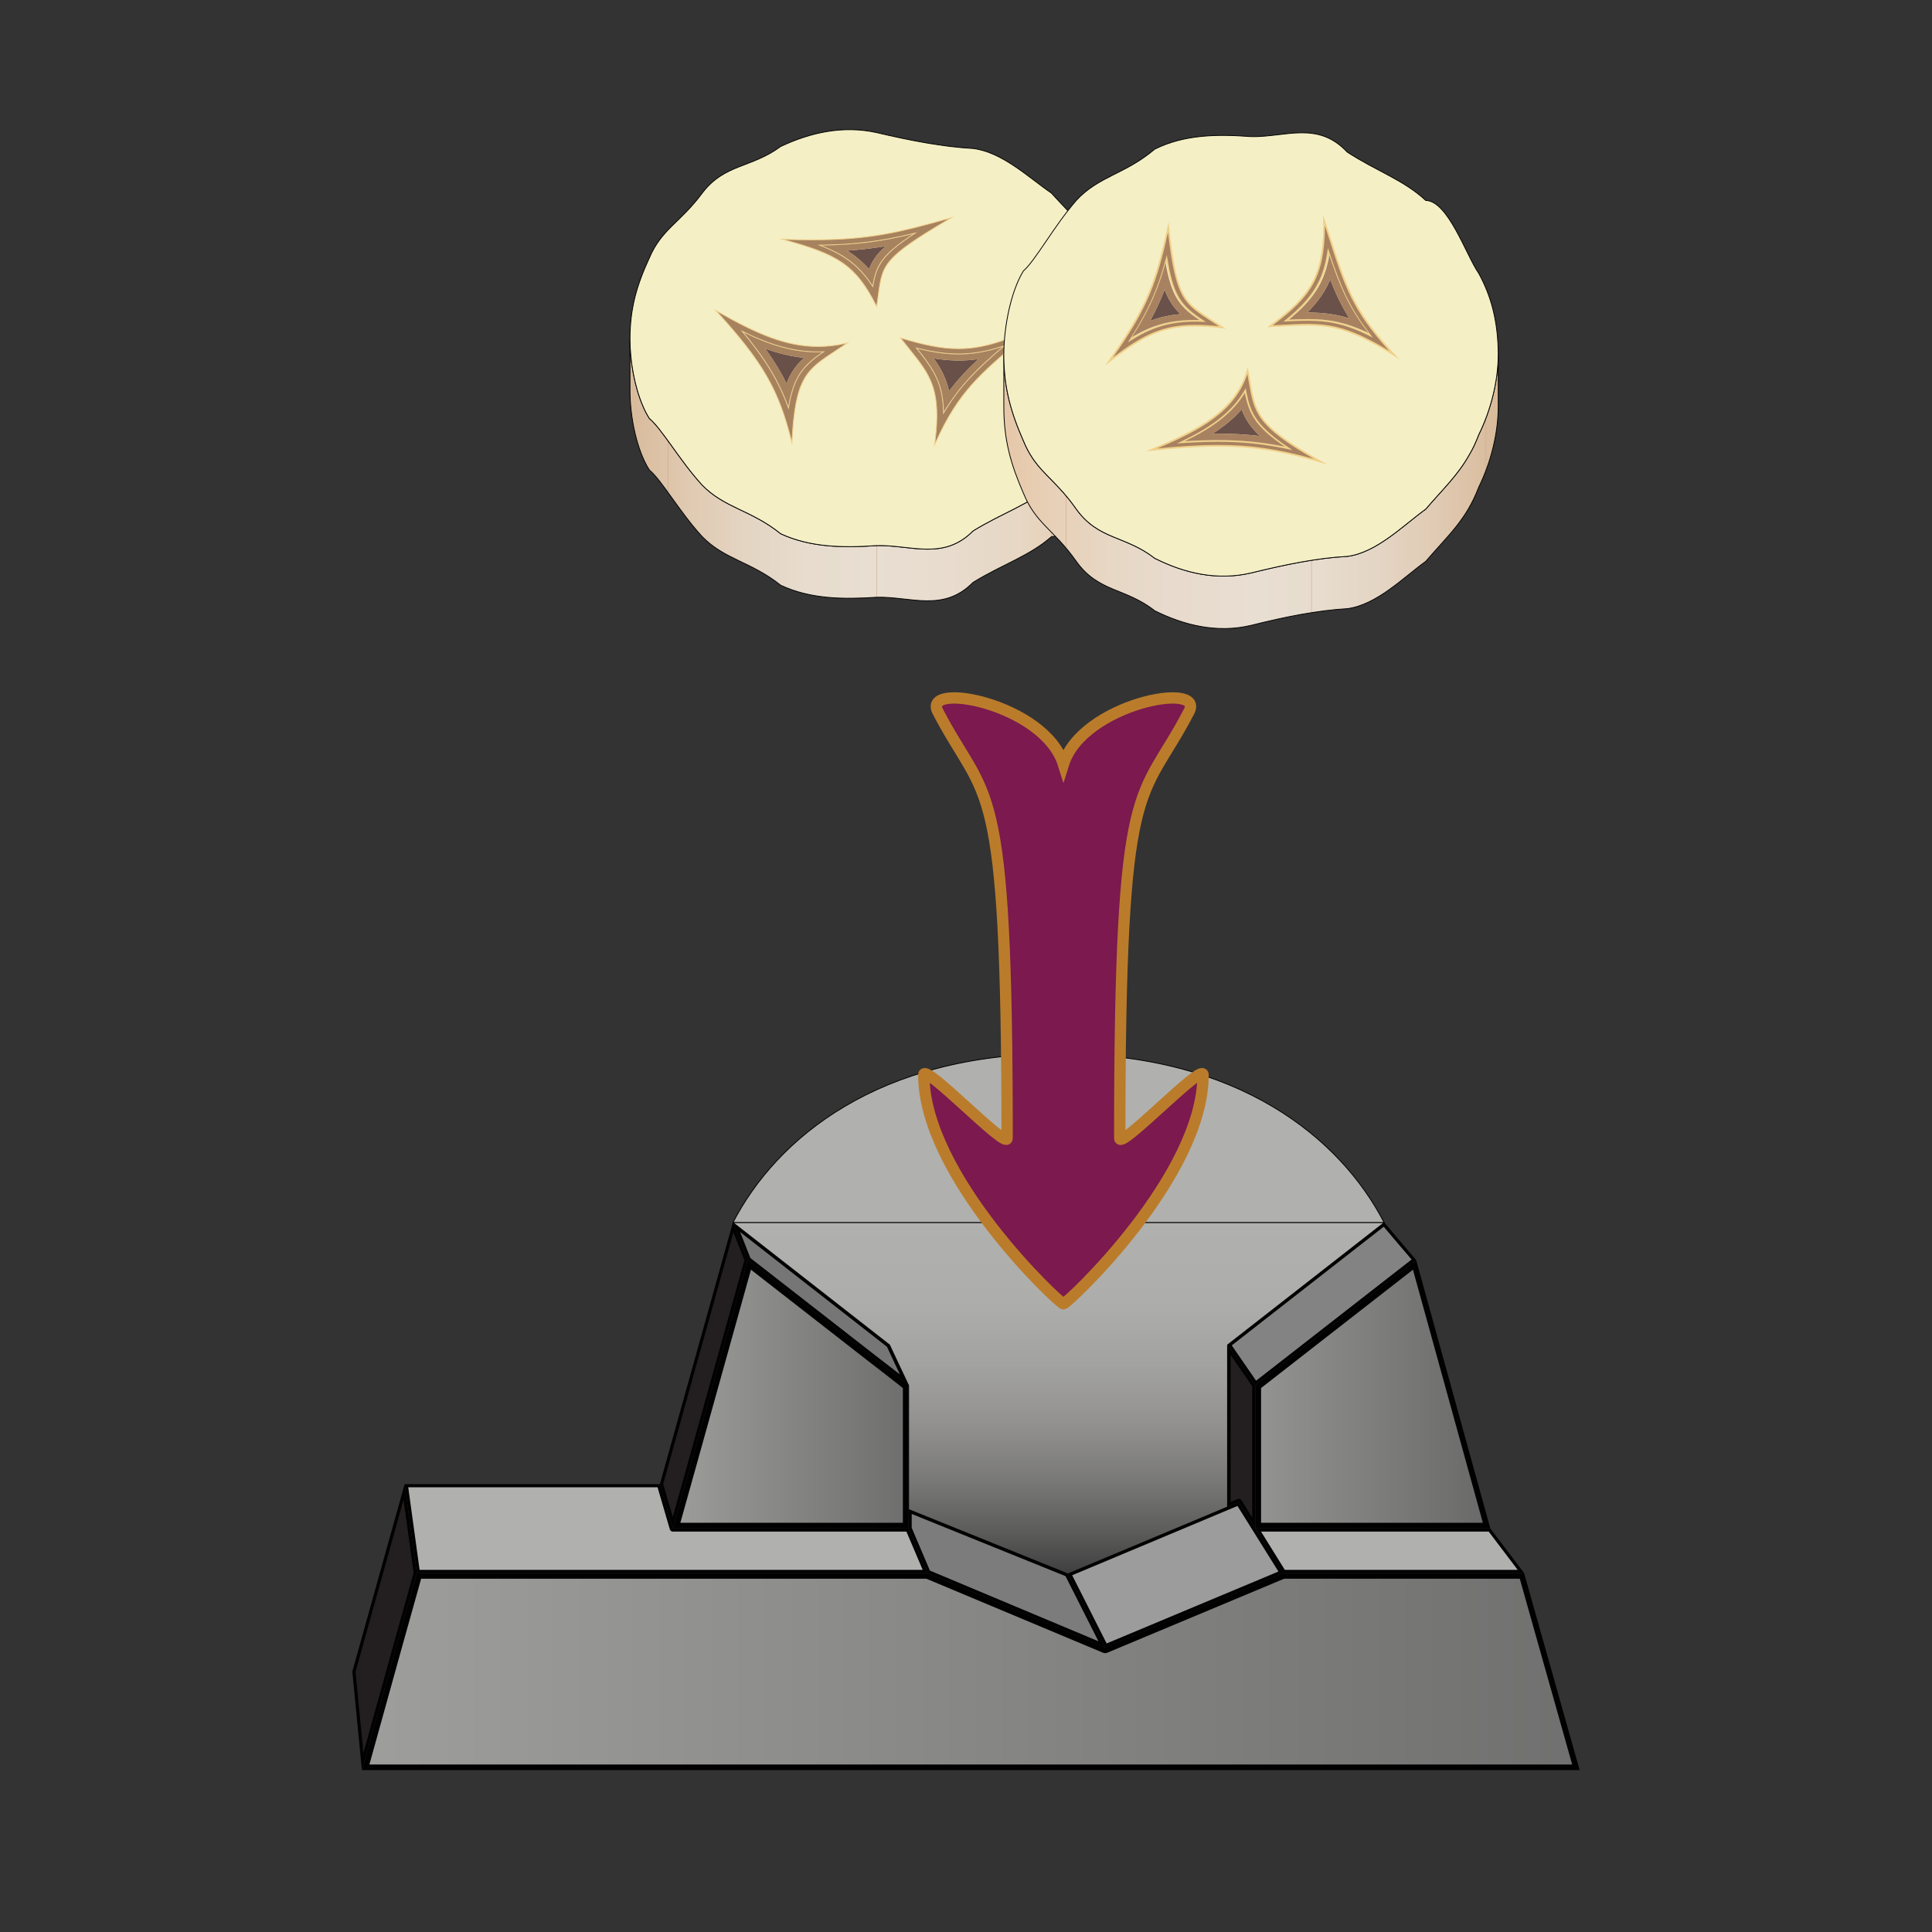<?xml version="1.0" encoding="utf-8"?>
<!-- Generator: Adobe Illustrator 16.0.0, SVG Export Plug-In . SVG Version: 6.00 Build 0)  -->
<!DOCTYPE svg PUBLIC "-//W3C//DTD SVG 1.1//EN" "http://www.w3.org/Graphics/SVG/1.1/DTD/svg11.dtd">
<svg version="1.1" xmlns="http://www.w3.org/2000/svg" xmlns:xlink="http://www.w3.org/1999/xlink" x="0px" y="0px" width="1024px"
	 height="1024px" viewBox="0 0 1024 1024" enable-background="new 0 0 1024 1024" xml:space="preserve">
<rect x="0" y="0" width="1024" height="1024" fill="#333333" stroke="none"/>
<g id="Layer_4">
</g>
<g id="Layer_7">
</g>
<g id="Layer_9">
</g>
<g id="Layer_8">
</g>
<g id="Layer_6">
</g>
<g id="Layer_2">
	<g>
		<g id="Coin_Slot_3_">
			<g>
				
					<linearGradient id="SVGID_1_" gradientUnits="userSpaceOnUse" x1="-277.835" y1="-2244.543" x2="981.442" y2="-2244.543" gradientTransform="matrix(1 0 0 -1 214.4 -1358.564)">
					<stop  offset="0" style="stop-color:#B0B0AE"/>
					<stop  offset="1" style="stop-color:#565756"/>
				</linearGradient>
				<path fill="url(#SVGID_1_)" d="M193.809,936.72l17.986-64.755l10.285-36.729h269.194l93.895,39.34
					c0.188,0.075,0.383,0.12,0.578,0.12c0.198,0,0.393-0.045,0.581-0.12l94.016-39.34h126.299l28.629,101.483H193.809z"/>
				<path fill="#010101" d="M805.508,836.751l27.777,98.465H195.796l17.449-62.844l9.969-35.621H490.97l93.611,39.216
					c0.373,0.157,0.776,0.232,1.166,0.232c0.393,0,0.796-0.075,1.159-0.232l93.732-39.216H805.508 M807.788,833.731H680.036
					l-94.289,39.446l-94.165-39.446H220.934l-10.592,37.823l-18.52,66.659h645.445L807.788,833.731L807.788,833.731z"/>
			</g>
			<g>
				
					<linearGradient id="SVGID_2_" gradientUnits="userSpaceOnUse" x1="370.03" y1="-2098.065" x2="626.519" y2="-2098.065" gradientTransform="matrix(1 0 0 -1 214.4 -1358.564)">
					<stop  offset="0" style="stop-color:#B0B0AE"/>
					<stop  offset="1" style="stop-color:#565756"/>
				</linearGradient>
				<polygon fill="url(#SVGID_2_)" points="666.884,808.603 666.884,734.954 749.742,670.399 787.914,808.603 				"/>
				<path fill="#010101" d="M748.892,672.972l37.05,134.123H668.397v-71.406l29.929-23.326L748.892,672.972 M750.59,667.825
					l-54.115,42.158l-31.084,24.236v75.891h124.52L750.59,667.825L750.59,667.825z"/>
			</g>
			<g>
				
					<linearGradient id="SVGID_3_" gradientUnits="userSpaceOnUse" x1="92.909" y1="-2098.059" x2="327.279" y2="-2098.059" gradientTransform="matrix(1 0 0 -1 214.4 -1358.564)">
					<stop  offset="0" style="stop-color:#B0B0AE"/>
					<stop  offset="1" style="stop-color:#565756"/>
				</linearGradient>
				<polygon fill="url(#SVGID_3_)" points="358.607,808.603 367.399,777.17 397.175,670.386 460.682,719.887 472.525,729.036 
					480.039,734.947 480.039,808.603 				"/>
				<path fill="#010101" d="M398.025,672.96l61.742,48.117l11.811,9.139l6.957,5.471v71.408H360.604l8.256-29.518L398.025,672.96
					 M396.324,667.825l-30.378,108.941l-9.323,33.344h124.924V734.22l-8.105-6.37l-11.832-9.155L396.324,667.825L396.324,667.825z"
					/>
			</g>
			<g>
				<polygon fill="#231F20" points="187.559,885.905 214.172,790.716 220.105,833.844 209.536,871.335 192.215,933.667 				"/>
				<path fill="#010101" d="M213.897,794.849l5.323,38.766l-10.492,37.498l-16.109,57.998l-4.198-42.977L213.897,794.849
					 M214.455,786.61l-27.723,99.379l5.09,52.238l18.52-66.666l10.581-37.83L214.455,786.61L214.455,786.61z"/>
			</g>
			<g>
				<path fill="#B0B0AE" d="M221.664,832.891l-6.248-45.448H349.15l6.667,22.895c0.108,0.358,0.435,0.598,0.806,0.598h124.333
					l9.362,21.956H221.664z"/>
				<path fill="#010101" d="M348.518,788.28l6.504,22.289c0.205,0.715,0.851,1.206,1.602,1.206h123.79l8.64,20.287H222.394
					l-6.021-43.782H348.518 M349.772,786.61H214.455l6.479,47.121h270.648L481.514,810.1H356.623L349.772,786.61L349.772,786.61z"/>
			</g>
			<g>
				<polygon fill="#231F20" points="350.559,786.366 388.579,650.506 395.547,668.13 365.141,776.537 356.61,807.065 				"/>
				<path fill="#010101" d="M388.72,653.135l2.301,5.813l3.534,8.971l-30.222,108.4l-7.743,27.706l-5.094-17.431L388.72,653.135
					 M388.449,647.888l-38.697,138.716l6.871,23.507l9.323-33.344l30.366-108.941l-3.742-9.49L388.449,647.888L388.449,647.888z"/>
			</g>
			<g>
				<polygon fill="#767677" points="473.955,727.183 462.123,718.034 396.836,667.159 393.366,658.031 390.367,650.444 
					470.925,713.388 475.091,722.503 479.277,731.362 				"/>
				<path fill="#010101" d="M392.275,653.002l77.819,60.794l4.243,9.072l2.659,5.645l-2.515-1.981l-11.838-9.153l-64.927-50.596
					l-3.565-9.07L392.275,653.002 M388.449,647.888l4.133,10.447l3.742,9.49l65.285,50.873l11.832,9.151l8.105,6.374l-5.705-12.063
					l-4.407-9.429L388.449,647.888L388.449,647.888z"/>
			</g>
			<g>
				<polygon fill="#838383" points="651.714,712.896 733.523,649.022 738.998,655.521 749.395,667.698 665.563,733.009 				"/>
				<path fill="#010101" d="M733.404,650.177l4.961,5.892l9.814,11.504l-52.73,41.091l-29.7,23.146l-7.81-11.323l-5.083-7.408
					L733.404,650.177 M733.664,647.888h-0.055l-83.029,64.834l5.976,8.708l8.823,12.79l31.084-24.236l54.117-42.158l-10.951-12.848
					L733.664,647.888L733.664,647.888z"/>
			</g>
			<g>
				<polygon fill="#7C7C7C" points="492.225,833.085 482.321,809.779 482.375,801.174 565.364,834.729 583.969,871.562 				"/>
				<path fill="#010101" d="M483.227,802.429l81.525,32.961l17.439,34.516l-89.322-37.457l-9.643-22.679V802.429 M481.547,799.943
					v10.167l10.047,23.621l94.145,39.473l-19.771-39.141L481.547,799.943L481.547,799.943z"/>
			</g>
			<g>
				<polygon fill="#9C9C9D" points="567.107,834.495 656.218,797.14 678.826,833.337 586.131,872.132 				"/>
				<path fill="#010101" d="M655.889,798.186l21.707,34.76l-91.063,38.119l-18.266-36.147l82.955-34.779L655.889,798.186
					 M656.556,796.09l-5.976,2.509l-84.613,35.471l19.771,39.143l94.331-39.48L656.556,796.09L656.556,796.09z"/>
			</g>
			<g>
				<path fill="#231F20" d="M657.262,795.646c-0.148-0.252-0.422-0.394-0.706-0.394c-0.108,0-0.22,0.021-0.328,0.065l-4.81,2.023
					V715.42l13.273,19.271l-0.143,72.525L657.262,795.646z"/>
				<path fill="#010101" d="M652.248,718.12l2.924,4.26l8.529,12.362v69.563l-5.728-9.107c-0.328-0.504-0.86-0.787-1.418-0.787
					c-0.22,0-0.437,0.045-0.653,0.129l-3.654,1.529V718.12 M650.58,712.722v85.877l5.976-2.509l8.823,14.027V734.22l-8.823-12.79
					L650.58,712.722L650.58,712.722z"/>
			</g>
			<g>
				<polygon fill="#B0B0AE" points="680.509,832.891 666.863,810.935 789.462,810.935 806.096,832.891 				"/>
				<path fill="#010101" d="M789.039,811.775l15.378,20.287h-123.44l-12.609-20.287H789.039 M789.877,810.1H665.355l14.681,23.632
					h127.752L789.877,810.1L789.877,810.1z"/>
			</g>
		</g>
		<g id="Coin_Slot_2_">
			
				<path fill="#B0B0AE" stroke="#010101" stroke-width="0.446" stroke-linecap="round" stroke-linejoin="round" stroke-miterlimit="10" d="
				M560.98,558.484c-95.281,0-149.389,44.779-172.518,89.561h0.062h345.109C710.505,603.264,656.388,558.484,560.98,558.484z"/>
			
				<linearGradient id="SVGID_4_" gradientUnits="userSpaceOnUse" x1="346.675" y1="-2007.171" x2="346.675" y2="-2197.737" gradientTransform="matrix(1 0 0 -1 214.4 -1358.564)">
				<stop  offset="0" style="stop-color:#B0B0AE"/>
				<stop  offset="0.217" style="stop-color:#ADADAB"/>
				<stop  offset="0.394" style="stop-color:#A2A2A0"/>
				<stop  offset="0.557" style="stop-color:#92918F"/>
				<stop  offset="0.712" style="stop-color:#797978"/>
				<stop  offset="0.86" style="stop-color:#5B5B5A"/>
				<stop  offset="0.965" style="stop-color:#404140"/>
			</linearGradient>
			
				<polygon fill="url(#SVGID_4_)" stroke="#010101" stroke-width="0.446" stroke-linecap="round" stroke-linejoin="round" stroke-miterlimit="10" points="
				733.653,648.018 650.625,712.852 650.625,798.737 566.018,834.202 481.589,800.076 481.589,734.35 475.887,722.286 
				471.479,712.852 388.497,648.018 			"/>
		</g>
	</g>
	<path fill="#7C194E" stroke="#BA7C2B" stroke-width="6" stroke-miterlimit="10" d="M563.642,691.056
		c-1.979,0.016-74.011-67.516-74.011-121.349c0-6.667,44.164,39.833,44.164,33.598c0-197.599-10.822-176.265-36.765-226.265
		c-8.375-16.142,56.59-4,66.611,28c10.021-32,74.986-44.142,66.611-28c-25.942,50-36.765,28.666-36.765,226.265
		c0,6.235,44.164-40.265,44.164-33.598C637.652,623.54,565.62,691.071,563.642,691.056z"/>
	<g>
		<g>
			
				<linearGradient id="SVGID_5_" gradientUnits="userSpaceOnUse" x1="570.529" y1="249.117" x2="832.233" y2="249.117" gradientTransform="matrix(-1 0 0 1 1166.141 0)">
				<stop  offset="0" style="stop-color:#E6C7A7"/>
				<stop  offset="0.081" style="stop-color:#E7CEB4"/>
				<stop  offset="0.215" style="stop-color:#E7D7C4"/>
				<stop  offset="0.356" style="stop-color:#E8DCCE"/>
				<stop  offset="0.512" style="stop-color:#E8DED1"/>
				<stop  offset="0.638" style="stop-color:#E7DCCE"/>
				<stop  offset="0.759" style="stop-color:#E4D5C3"/>
				<stop  offset="0.879" style="stop-color:#E0CAB2"/>
				<stop  offset="0.996" style="stop-color:#D9BB9B"/>
				<stop  offset="1" style="stop-color:#D9BB9A"/>
			</linearGradient>
			<path fill="url(#SVGID_5_)" d="M333.907,179.791l0.002,27.288c0,14.003,3.638,31.724,10.265,42.017
				c6.625,5.509,16.159,22.487,28.024,35.327c11.856,12.198,25.971,13.265,41.608,25.777c15.64,7.307,32.863,7.539,50.954,6.354
				c18.023-0.416,35.247,8.066,50.942-7.847c15.646-9.653,29.748-13.882,41.617-24.284c11.788-0.204,21.401-27.47,28.028-36.49
				c6.625-11.45,10.263-24.089,10.263-40.854v-27.287c0,14.213-2.652,25.57-7.621,35.639c-0.791,1.805-1.658,3.398-2.642,5.096
				c-6.627,9.123-16.24,36.387-28.028,36.598c-11.869,10.402-25.971,14.64-41.617,24.298c-15.695,15.812-32.919,7.319-50.942,7.744
				c-18.091,1.272-35.314,0.954-50.954-6.256c-15.638-12.64-29.752-13.594-41.608-25.786
				c-11.865-12.932-21.399-29.904-28.024-35.332c-1.258-2.015-2.452-4.228-3.447-6.671
				C336.288,204.823,333.907,191.146,333.907,179.791z"/>
			
				<line fill="none" stroke="#CFA686" stroke-width="0.24" stroke-miterlimit="10" x1="557.32" y1="257.124" x2="557.32" y2="284.423"/>
			
				<line fill="none" stroke="#CFA686" stroke-width="0.24" stroke-miterlimit="10" x1="464.761" y1="289.166" x2="464.761" y2="316.554"/>
			
				<line fill="none" stroke="#CFA686" stroke-width="0.24" stroke-miterlimit="10" x1="354.172" y1="233.809" x2="354.172" y2="261.163"/>
			<path fill="none" stroke="#010101" stroke-width="0.422" stroke-miterlimit="10" d="M333.907,179.791l0.002,27.288
				c0,14.003,3.639,31.724,10.266,42.017c6.625,5.509,16.16,22.487,28.025,35.327c11.855,12.198,25.971,13.265,41.607,25.777
				c15.641,7.307,32.863,7.539,50.955,6.354c18.023-0.416,35.246,8.066,50.941-7.847c15.647-9.653,29.749-13.882,41.618-24.284
				c11.787-0.204,21.4-27.47,28.027-36.49c6.625-11.45,10.264-24.089,10.264-40.854l-0.002-27.287
				c0,14.213-2.652,25.57-7.621,35.639c-0.791,1.805-1.658,3.398-2.642,5.096c-6.627,9.123-16.24,36.387-28.028,36.598
				c-11.869,10.402-25.971,14.64-41.617,24.298c-15.695,15.812-32.919,7.319-50.942,7.744c-18.091,1.272-35.314,0.954-50.954-6.256
				c-15.638-12.64-29.752-13.594-41.608-25.786c-11.865-12.932-21.399-29.904-28.024-35.332c-1.258-2.015-2.452-4.228-3.447-6.671
				C336.288,204.823,333.907,191.146,333.907,179.791z"/>
			<path fill="#F4EFC5" stroke="#010101" stroke-width="0.422" stroke-miterlimit="10" d="M333.907,179.791
				c0,11.355,2.381,25.032,6.819,35.33c0.995,2.443,2.189,4.656,3.447,6.671c6.625,5.428,16.159,22.4,28.024,35.332
				c11.856,12.192,25.971,13.146,41.608,25.786c15.64,7.21,32.863,7.528,50.954,6.256c18.023-0.425,35.247,8.067,50.942-7.744
				c15.646-9.658,29.748-13.896,41.617-24.298c11.788-0.211,21.401-27.475,28.028-36.598c0.983-1.697,1.851-3.291,2.642-5.096
				c4.969-10.068,7.621-21.426,7.621-35.639c0-12.846-3.638-27.473-10.263-40.217c-6.627-16.534-16.24-24.073-28.093-37.229
				c-11.805-8.06-25.906-21.735-41.553-23.643c-15.695-0.85-32.919-4.144-50.942-8.39c-18.091-4.02-35.314,0-50.954,7.314
				c-15.638,11.562-29.752,9.136-41.608,24.717c-11.865,16.015-21.399,18.896-28.024,34.368
				C337.547,151.035,333.907,163.341,333.907,179.791z"/>
		</g>
		<g>
			<g>
				<path fill="#A7825F" d="M464.646,162.476c-11.396-22.992-21.842-27.897-49.896-35.631c5.625,0.184,10.679,0.273,15.395,0.273
					c0.003,0,0.004,0,0.006,0c30.611,0,46.026-3.818,74.178-11.759c-36.146,21.154-36.618,24.696-38.796,40.919
					C465.282,158.128,465.004,160.203,464.646,162.476z M483.817,123.838c-16.758,4.086-30.312,5.79-48.343,6.077l-1.099,0.018
					l1.024,0.397c11.841,4.597,19.273,10.171,25.655,19.239c0.41,0.59,0.826,1.212,1.237,1.833l0.302,0.457l0.09-0.54
					c1.825-10.996,5.16-16.453,21.302-27.093l1.034-0.682L483.817,123.838z"/>
				<path fill="#F1D089" d="M502.777,116.02c-34.807,20.459-35.3,24.141-37.46,40.23c-0.224,1.666-0.472,3.515-0.78,5.526
					c-11.083-22.082-21.415-27.242-48.008-34.661c4.92,0.146,9.403,0.218,13.62,0.218
					C460.198,127.333,475.618,123.656,502.777,116.02 M462.718,152.434l0.179-1.079c1.814-10.927,5.134-16.353,21.208-26.948
					l2.068-1.364l-2.406,0.587c-16.741,4.082-30.281,5.784-48.295,6.071l-2.198,0.035l2.05,0.795
					c11.797,4.58,19.201,10.132,25.555,19.16c0.411,0.591,0.826,1.211,1.236,1.831L462.718,152.434 M505.893,114.694h0.005H505.893z
					 M505.893,114.694c-29.431,8.318-44.938,12.209-75.743,12.209c-5.25,0-10.939-0.112-17.225-0.336
					c29.894,8.16,40.283,13.036,51.826,36.609C468.404,140.635,463.639,139.326,505.893,114.694L505.893,114.694z M462.473,151.284
					c-0.412-0.623-0.829-1.246-1.241-1.839c-6.741-9.579-14.44-14.924-25.753-19.315c19.425-0.31,32.873-2.3,48.39-6.083
					C467.316,134.957,464.258,140.53,462.473,151.284L462.473,151.284z"/>
			</g>
			<path fill="#695049" d="M448.951,132.863c4.489,2.757,8.267,5.925,11.645,9.759c1.643-4.302,4.22-8.04,8.804-12.16
				C462.627,131.621,456.016,132.396,448.951,132.863z"/>
			<path fill="#A7825F" d="M435.479,130.13c11.313,4.392,19.012,9.736,25.753,19.315c0.412,0.593,0.829,1.216,1.241,1.839
				c1.785-10.754,4.844-16.327,21.396-27.237C468.352,127.83,454.903,129.82,435.479,130.13z M448.951,132.863
				c7.064-0.468,13.676-1.242,20.448-2.401c-4.584,4.12-7.161,7.858-8.804,12.16C457.218,138.788,453.44,135.62,448.951,132.863z"/>
			<g>
				<path fill="#A7825F" d="M419.728,234.726c-6.792-27.949-15.365-42.832-40.323-70.134c21.125,12.094,36.884,19.076,54.163,19.076
					c5.148,0,10.245-0.619,15.543-1.892c-2.182,1.493-4.238,2.844-6.081,4.054C427.385,196.103,421.391,200.04,419.728,234.726z
					 M394.045,176.363c3.603,4.349,6.647,8.309,9.307,12.106c6.312,8.968,10.715,17.286,14.276,26.972l0.279,0.757l0.135-0.795
					c2.679-15.766,7.681-21.545,17.882-28.535l0.61-0.419l-0.739,0.026c-0.8,0.028-1.595,0.042-2.387,0.042
					c-12.22,0-24.279-3.233-39.104-10.484l-0.897-0.438L394.045,176.363z"/>
				<path fill="#F1D089" d="M380.481,165.453c20.564,11.697,36.084,18.43,53.086,18.43c4.802,0,9.558-0.537,14.472-1.638
					c-1.828,1.238-3.556,2.373-5.128,3.405c-15.489,10.17-21.558,14.153-23.324,47.603
					C412.922,206.511,404.341,191.688,380.481,165.453 M417.983,217.03l0.271-1.591c2.665-15.689,7.643-21.439,17.792-28.395
					l1.221-0.836l-1.479,0.052c-0.79,0.028-1.591,0.042-2.38,0.042c-12.185,0-24.216-3.227-39.01-10.462l-1.794-0.878l1.274,1.538
					c3.6,4.344,6.641,8.299,9.297,12.093c6.3,8.951,10.695,17.254,14.251,26.922L417.983,217.03 M378.31,163.715
					c26.033,28.34,34.601,43.158,41.563,72.538c1.772-40.957,9.369-40.445,30.333-54.971c-5.779,1.482-11.281,2.171-16.639,2.171
					C415.315,183.453,398.715,175.47,378.31,163.715L378.31,163.715z M417.83,215.367c-3.649-9.923-8.104-18.213-14.303-27.021
					c-2.666-3.808-5.704-7.76-9.317-12.12c12.896,6.308,25.433,10.506,39.198,10.506c0.795,0,1.592-0.014,2.395-0.042
					C426.177,193.287,420.624,198.921,417.83,215.367L417.83,215.367z M450.206,181.282h0.005H450.206z"/>
			</g>
			<path fill="#695049" d="M405.613,184.786c0.466,0.649,0.917,1.282,1.357,1.916c3.949,5.626,7.182,10.999,9.913,16.588
				c2.2-5.824,5.215-9.948,9.293-13.632C419.535,188.979,412.81,187.397,405.613,184.786z"/>
			<path fill="#A7825F" d="M403.527,188.347c6.199,8.808,10.653,17.098,14.303,27.021c2.794-16.446,8.347-22.08,17.973-28.677
				c-14.716,0.52-27.952-3.792-41.593-10.464C397.823,180.587,400.861,184.539,403.527,188.347z M406.971,186.702
				c-0.44-0.634-0.892-1.267-1.357-1.916c7.196,2.611,13.922,4.193,20.563,4.872c-4.078,3.684-7.093,7.808-9.293,13.632
				C414.152,197.701,410.92,192.328,406.971,186.702z"/>
			<g>
				<path fill="#A7825F" d="M495.378,235.701c3.859-29.209-2.119-36.651-13.833-51.233c-1.349-1.679-2.774-3.454-4.273-5.37
					c11.449,3.437,21.098,5.711,30.753,5.711c11.984,0,24.162-3.541,41.723-12.174c-2.919,2.485-5.672,4.804-8.279,6.999
					C519.037,198.521,507.594,208.157,495.378,235.701z M486.146,184.962c2.361,2.938,3.962,5.035,5.352,7.013
					c5.078,7.219,8.285,14.12,8.583,26.204l0.019,0.739l0.381-0.634c8.186-13.622,16.855-22.241,30.981-34.308l0.83-0.709
					l-1.037,0.342c-8.293,2.732-15.668,4.004-23.208,4.004c-6.484,0-13.374-0.951-21.681-2.995l-0.617-0.151L486.146,184.962z"/>
				<path fill="#F1D089" d="M548.31,173.574c-2.427,2.061-4.732,4.002-6.98,5.895c-22.092,18.603-33.537,28.241-45.553,54.817
					c3.485-28.107-2.507-35.565-14.064-49.953c-1.238-1.543-2.513-3.129-3.854-4.835c11.184,3.333,20.668,5.525,30.166,5.525
					C519.692,185.023,531.533,181.682,548.31,173.574 M508.046,187.398c-6.467,0-13.34-0.949-21.63-2.988l-1.233-0.304l0.796,0.99
					c2.357,2.935,3.956,5.028,5.343,7.001c5.055,7.187,8.248,14.057,8.544,26.087l0.036,1.479l0.762-1.268
					c8.172-13.597,16.83-22.204,30.938-34.255l1.66-1.419l-2.074,0.684C522.916,186.13,515.563,187.398,508.046,187.398
					 M551.209,171.67h0.005H551.209z M551.209,171.67c-18.279,9.132-30.682,12.924-43.185,12.924
					c-9.511,0-19.078-2.192-31.338-5.896c15.132,19.438,23.05,24.387,18.271,58.494C509.036,204.824,522.029,196.601,551.209,171.67
					L551.209,171.67z M531.321,183.813c-13.117,11.205-22.504,20.179-31.026,34.36c-0.292-11.861-3.419-18.927-8.622-26.323
					c-1.59-2.262-3.378-4.558-5.359-7.023c7.849,1.931,14.818,3.002,21.732,3.002C515.519,187.829,522.927,186.579,531.321,183.813
					L531.321,183.813z"/>
			</g>
			<path fill="#695049" d="M503.034,207.316c4.543-6.083,9.554-11.426,15.54-16.997c-7.646,1.127-15.205,1.014-23.628-0.356
				c0.052,0.087,0.115,0.166,0.165,0.251C498.709,195.332,501.507,200.497,503.034,207.316z"/>
			<path fill="#A7825F" d="M531.321,183.813c-16.162,5.324-28.676,5.031-45.008,1.014c1.981,2.466,3.77,4.762,5.359,7.023
				c5.203,7.396,8.33,14.462,8.622,26.323C508.817,203.992,518.204,195.019,531.321,183.813z M518.574,190.319
				c-5.986,5.571-10.997,10.914-15.54,16.997c-1.527-6.819-4.325-11.984-7.923-17.103c-0.05-0.085-0.113-0.164-0.165-0.251
				C503.369,191.333,510.928,191.446,518.574,190.319z"/>
		</g>
	</g>
	<g>
		<g>
			
				<linearGradient id="SVGID_6_" gradientUnits="userSpaceOnUse" x1="317.65" y1="-1619.161" x2="579.701" y2="-1619.161" gradientTransform="matrix(1 0 0 -1 214.4 -1358.564)">
				<stop  offset="0" style="stop-color:#E6C7A7"/>
				<stop  offset="0.081" style="stop-color:#E7CFB5"/>
				<stop  offset="0.215" style="stop-color:#E7D7C4"/>
				<stop  offset="0.356" style="stop-color:#E8DBCE"/>
				<stop  offset="0.512" style="stop-color:#E8DED1"/>
				<stop  offset="0.638" style="stop-color:#E7DCCE"/>
				<stop  offset="0.759" style="stop-color:#E4D5C4"/>
				<stop  offset="0.879" style="stop-color:#E0CAB3"/>
				<stop  offset="0.996" style="stop-color:#D9BB9B"/>
				<stop  offset="1" style="stop-color:#D9BB9A"/>
			</linearGradient>
			<path fill="url(#SVGID_6_)" d="M794.101,188.047v27.68c-0.068,13.655-3.719,28.957-10.352,42.504
				c-6.637,17.43-16.178,25.428-28.063,39.301c-11.866,8.541-25.992,23.086-41.639,25.08c-15.649,0.891-32.898,4.313-51.005,8.863
				c-18.042,4.229-35.288,0-50.996-7.758c-15.657-12.311-29.791-9.669-41.593-26.186c-11.872-16.883-21.424-19.875-28.058-36.199
				c-6.634-15.197-10.347-28.181-10.347-45.605v-27.68c0,17.309,3.713,30.408,10.347,45.497c1.528,3.771,3.188,6.763,4.977,9.431
				c6.101,8.994,13.928,13.763,23.081,26.855c11.802,16.43,25.936,13.872,41.593,26.078c15.708,7.884,32.954,11.985,50.996,7.777
				c18.106-4.442,35.355-7.996,51.005-8.779c15.646-1.993,29.772-16.535,41.639-25.076c9.229-10.773,16.989-17.971,23.084-28.854
				c1.857-3.097,3.449-6.545,4.979-10.549C790.382,217.005,794.036,201.586,794.101,188.047z"/>
			
				<line fill="none" stroke="#D0A787" stroke-width="0.24" stroke-miterlimit="10" x1="565.015" y1="262.762" x2="565.015" y2="290.268"/>
			
				<line fill="none" stroke="#D0A787" stroke-width="0.24" stroke-miterlimit="10" x1="695.112" y1="296.967" x2="695.112" y2="324.781"/>
			
				<line fill="none" stroke="#D0A787" stroke-width="0.24" stroke-miterlimit="10" x1="787.604" y1="249.238" x2="787.604" y2="222.336"/>
			<path fill="none" stroke="#020202" stroke-width="0.425" stroke-miterlimit="10" d="M794.101,188.047v27.68
				c-0.068,13.655-3.719,28.957-10.352,42.504c-6.637,17.43-16.178,25.428-28.063,39.301c-11.866,8.541-25.992,23.086-41.639,25.08
				c-15.649,0.891-32.898,4.313-51.005,8.863c-18.042,4.229-35.288,0-50.996-7.758c-15.657-12.311-29.791-9.669-41.593-26.186
				c-11.872-16.883-21.424-19.875-28.058-36.199c-6.634-15.197-10.347-28.181-10.347-45.605v-27.68
				c0,17.309,3.713,30.408,10.347,45.497c1.528,3.771,3.188,6.763,4.977,9.431c6.101,8.994,13.928,13.763,23.081,26.855
				c11.802,16.43,25.936,13.872,41.593,26.078c15.708,7.884,32.954,11.985,50.996,7.777c18.106-4.442,35.355-7.996,51.005-8.779
				c15.646-1.993,29.772-16.535,41.639-25.076c9.229-10.773,16.989-17.971,23.084-28.854c1.857-3.097,3.449-6.545,4.979-10.549
				C790.382,217.005,794.036,201.586,794.101,188.047z"/>
			<path fill="#F4EFC5" stroke="#020202" stroke-width="0.425" stroke-miterlimit="10" d="M794.101,188.047
				c-0.068,13.539-3.719,28.958-10.352,42.381c-1.529,4.004-3.119,7.452-4.979,10.549c-6.095,10.884-13.855,18.08-23.084,28.854
				c-11.866,8.541-25.992,23.083-41.639,25.076c-15.649,0.783-32.898,4.337-51.005,8.779c-18.042,4.208-35.288,0.106-50.996-7.777
				c-15.657-12.206-29.791-9.648-41.593-26.078c-9.153-13.093-16.98-17.865-23.081-26.855c-1.788-2.668-3.448-5.656-4.977-9.431
				c-6.636-15.089-10.349-28.188-10.349-45.497c0-14.763,3.713-33.527,10.346-44.398c6.568-5.779,16.188-23.756,28.061-37.408
				c11.799-12.865,25.934-13.873,41.59-27.188c15.711-7.773,32.957-7.996,51.066-6.65c18.039,0.43,35.288-8.553,50.938,8.2
				c15.703,10.222,29.772,14.651,41.639,25.638c11.885,0.227,21.426,29.09,28.063,38.626
				C790.382,156.961,794.036,170.402,794.101,188.047z"/>
		</g>
		<g>
			<g>
				<path fill="#A88260" d="M587.873,191.493c20.982-29.179,25.068-42.974,31.347-70.903c4.133,37.219,7.699,39.506,23.469,49.615
					c1.583,1.011,3.281,2.106,5.125,3.318c-5.448-0.623-10.143-0.926-14.301-0.926C615.227,172.594,604.654,178.658,587.873,191.493
					z M617.811,139.17c-4.053,14.694-8.982,25.714-17.586,39.303l-1.012,1.596l1.619-0.978c10.646-6.43,20.123-9.05,32.692-9.05
					c0.826,0,1.664,0.008,2.526,0.039l1.551,0.053l-1.284-0.87c-10.53-7.114-14.555-12.455-17.638-30.049l-0.344-1.953
					L617.811,139.17z"/>
				<path fill="#F1D089" d="M619.074,123.256c4.071,34.951,8.204,37.604,23.378,47.326c1.106,0.711,2.299,1.475,3.563,2.297
					c-4.686-0.49-8.804-0.73-12.5-0.73c-17.559,0-28.032,5.532-43.576,17.215C608.871,162.612,613.262,148.801,619.074,123.256
					 M597.826,181.43l3.236-1.955c10.574-6.381,19.98-8.986,32.462-8.986c0.82,0,1.656,0.008,2.509,0.04l3.104,0.109l-2.574-1.741
					c-10.408-7.033-14.393-12.324-17.446-29.76l-0.684-3.906l-1.053,3.824c-4.041,14.645-8.958,25.631-17.531,39.18L597.826,181.43
					 M619.372,117.871c-6.899,30.919-10.674,44.35-33.668,75.851c18.659-14.446,28.943-20.681,47.809-20.683
					c4.738,0,10.012,0.396,16.101,1.148C627.88,159.59,624.149,162.467,619.372,117.871L619.372,117.871z M600.602,178.711
					c9.303-14.697,13.884-25.811,17.638-39.42c3.176,18.121,7.475,23.347,17.828,30.346c-0.865-0.033-1.71-0.043-2.543-0.043
					C620.19,169.596,610.805,172.553,600.602,178.711L600.602,178.711z"/>
			</g>
			<path fill="#6A514A" d="M617.285,153.492c-2.167,5.678-4.653,11.041-7.697,16.583c5.155-1.929,10.379-3.073,16.126-3.595
				C621.983,162.988,619.342,159.084,617.285,153.492z"/>
			<path fill="#A88260" d="M617.773,139.291c-3.793,13.61-8.42,24.723-17.818,39.42c10.307-6.158,19.785-9.111,33.263-9.111
				c0.84,0,1.692,0.008,2.57,0.039C625.325,162.639,620.982,157.412,617.773,139.291z M617.285,153.492
				c2.057,5.592,4.698,9.496,8.432,12.982c-5.75,0.522-10.974,1.672-16.129,3.598C612.633,164.533,615.118,159.17,617.285,153.492z"
				/>
			<g>
				<path fill="#A88260" d="M699.88,244.655c-21.113-6.1-36.184-8.403-54.323-8.403c-9.745,0-20.685,0.673-35.148,2.178
					c24.923-10.277,44.394-20.375,50.827-41.899c0.408,2.118,0.752,4.086,1.074,5.93C665.239,219.32,666.394,225.98,699.88,244.655z
					 M645.55,233.709c12.543,0,23.4,1.078,35.207,3.5l2.188,0.447l-1.845-1.252c-15.07-10.251-18.612-17.004-20.841-28.256
					l-0.227-1.137l-0.594,0.995c-5.938,9.921-15.603,17.774-31.34,25.46l-2.033,0.99l2.256-0.146
					C634.556,233.904,640.192,233.709,645.55,233.709z"/>
				<path fill="#F1D089" d="M661.124,198.35c0.273,1.482,0.518,2.887,0.744,4.189c2.778,15.986,4.039,23.214,34.555,40.678
					c-19.317-5.361-33.721-7.408-50.866-7.408c-9.073,0-19.177,0.58-32.184,1.869C636.419,228.012,654.415,218.109,661.124,198.35
					 M623.837,235.051l4.512-0.295c6.23-0.402,11.857-0.602,17.201-0.602c12.51,0,23.344,1.078,35.119,3.491l4.363,0.897
					l-3.684-2.506c-16.25-11.052-18.727-18.252-20.652-27.978l-0.452-2.271l-1.188,1.988c-5.894,9.845-15.502,17.642-31.153,25.288
					L623.837,235.051 M661.31,194.607c-5.795,22.508-25.017,32.818-53.968,44.598c15.042-1.629,27.233-2.505,38.215-2.505
					c20.044,0,36.067,2.921,58.112,9.54C661.785,223.357,666.089,217.941,661.31,194.607L661.31,194.607z M628.292,233.867
					c13.706-6.691,24.775-14.349,31.531-25.633c2.111,10.677,5.24,17.802,21.025,28.539c-12.162-2.494-23.027-3.508-35.299-3.508
					C640.265,233.266,634.625,233.456,628.292,233.867L628.292,233.867z"/>
			</g>
			<path fill="#6A514A" d="M645.369,229.822c7.907,0,15.179,0.422,22.448,1.293c-5.039-4.701-7.875-9.123-9.734-14.127
				c-4.023,4.627-9.064,8.84-15.41,12.867C643.581,229.822,644.483,229.822,645.369,229.822z"/>
			<path fill="#A88260" d="M659.787,208.234c-6.821,11.284-18.007,18.938-31.854,25.633c6.4-0.411,12.095-0.602,17.437-0.602
				c12.396,0,23.371,1.014,35.663,3.508C665.084,226.036,661.923,218.911,659.787,208.234z M658.083,216.988
				c1.856,5,4.695,9.424,9.734,14.127c-7.27-0.871-14.541-1.293-22.448-1.293c-0.886,0-1.788,0-2.696,0.029
				C649.022,225.828,654.06,221.615,658.083,216.988z"/>
			<g>
				<path fill="#A88260" d="M738.927,188.112c-21.426-13.47-32.52-16.011-46.048-16.011c-3.906,0-7.96,0.213-12.652,0.459
					c-2.218,0.118-4.557,0.24-7.042,0.348c21.77-16.018,28.933-26.531,28.619-56.063c0.986,3.023,1.914,5.89,2.789,8.618
					C713.034,151.686,717.431,165.338,738.927,188.112z M692.872,169.563c10.068,0,18.866,1.229,31.566,7.334l1.68,0.807
					l-1.133-1.48c-10.129-13.245-14.827-24.262-20.43-41.178l-0.568-1.719l-0.297,1.784c-2.306,14.022-8.021,23.231-21.082,33.974
					l-1.043,0.857l1.35-0.07C687.149,169.65,690.128,169.563,692.872,169.563z"/>
				<path fill="#F1D089" d="M702.253,119.672c0.664,2.049,1.3,4.02,1.915,5.928c8.158,25.339,12.548,38.969,32.172,60.387
					c-19.696-12.007-30.454-14.334-43.46-14.334c-3.922,0-7.979,0.214-12.676,0.461c-1.779,0.092-3.634,0.191-5.58,0.281
					C694.923,157.273,702.083,146.739,702.253,119.672 M680.235,170.453l2.7-0.137c4.229-0.216,7.198-0.311,9.937-0.311
					c10.008,0,18.746,1.223,31.376,7.292l3.356,1.613l-2.264-2.961c-10.092-13.197-14.775-24.181-20.362-41.048l-1.138-3.439
					l-0.588,3.574c-2.285,13.898-7.957,23.034-20.924,33.7L680.235,170.453 M701.3,113.897c0.842,32.557-6.561,42.782-29.564,59.517
					c8.35-0.332,15.01-0.867,21.144-0.867c14.276,0,25.7,2.891,48.945,17.948C715.037,162.924,712.876,148.878,701.3,113.897
					L701.3,113.897z M682.891,169.426c12.292-10.109,18.786-19.34,21.243-34.244c5.204,15.722,9.923,27.48,20.497,41.311
					c-12.527-6.02-21.446-7.373-31.759-7.373C689.735,169.119,686.452,169.245,682.891,169.426L682.891,169.426z"/>
			</g>
			<path fill="#6A514A" d="M693.183,165.661c7.191,0,14.052,0.622,22.008,3.079c-4.143-6.604-7.269-13.168-10.16-20.593
				c-2.627,6.327-6.535,11.924-12.184,17.514C692.956,165.661,693.071,165.661,693.183,165.661z"/>
			<path fill="#A88260" d="M704.556,135.182c-2.479,14.904-9.041,24.135-21.458,34.244c3.597-0.181,6.913-0.307,10.085-0.307
				c10.415,0,19.43,1.354,32.088,7.373C714.582,162.665,709.817,150.903,704.556,135.182z M715.19,168.74
				c-7.956-2.457-14.816-3.079-22.008-3.079c-0.111,0-0.227,0-0.336,0c5.648-5.59,9.561-11.187,12.184-17.514
				C707.922,155.572,711.048,162.137,715.19,168.74z"/>
		</g>
	</g>
</g>
<g id="Layer_5">
</g>
<g id="Layer_3">
</g>
<g id="Layer_1">
</g>
</svg>
